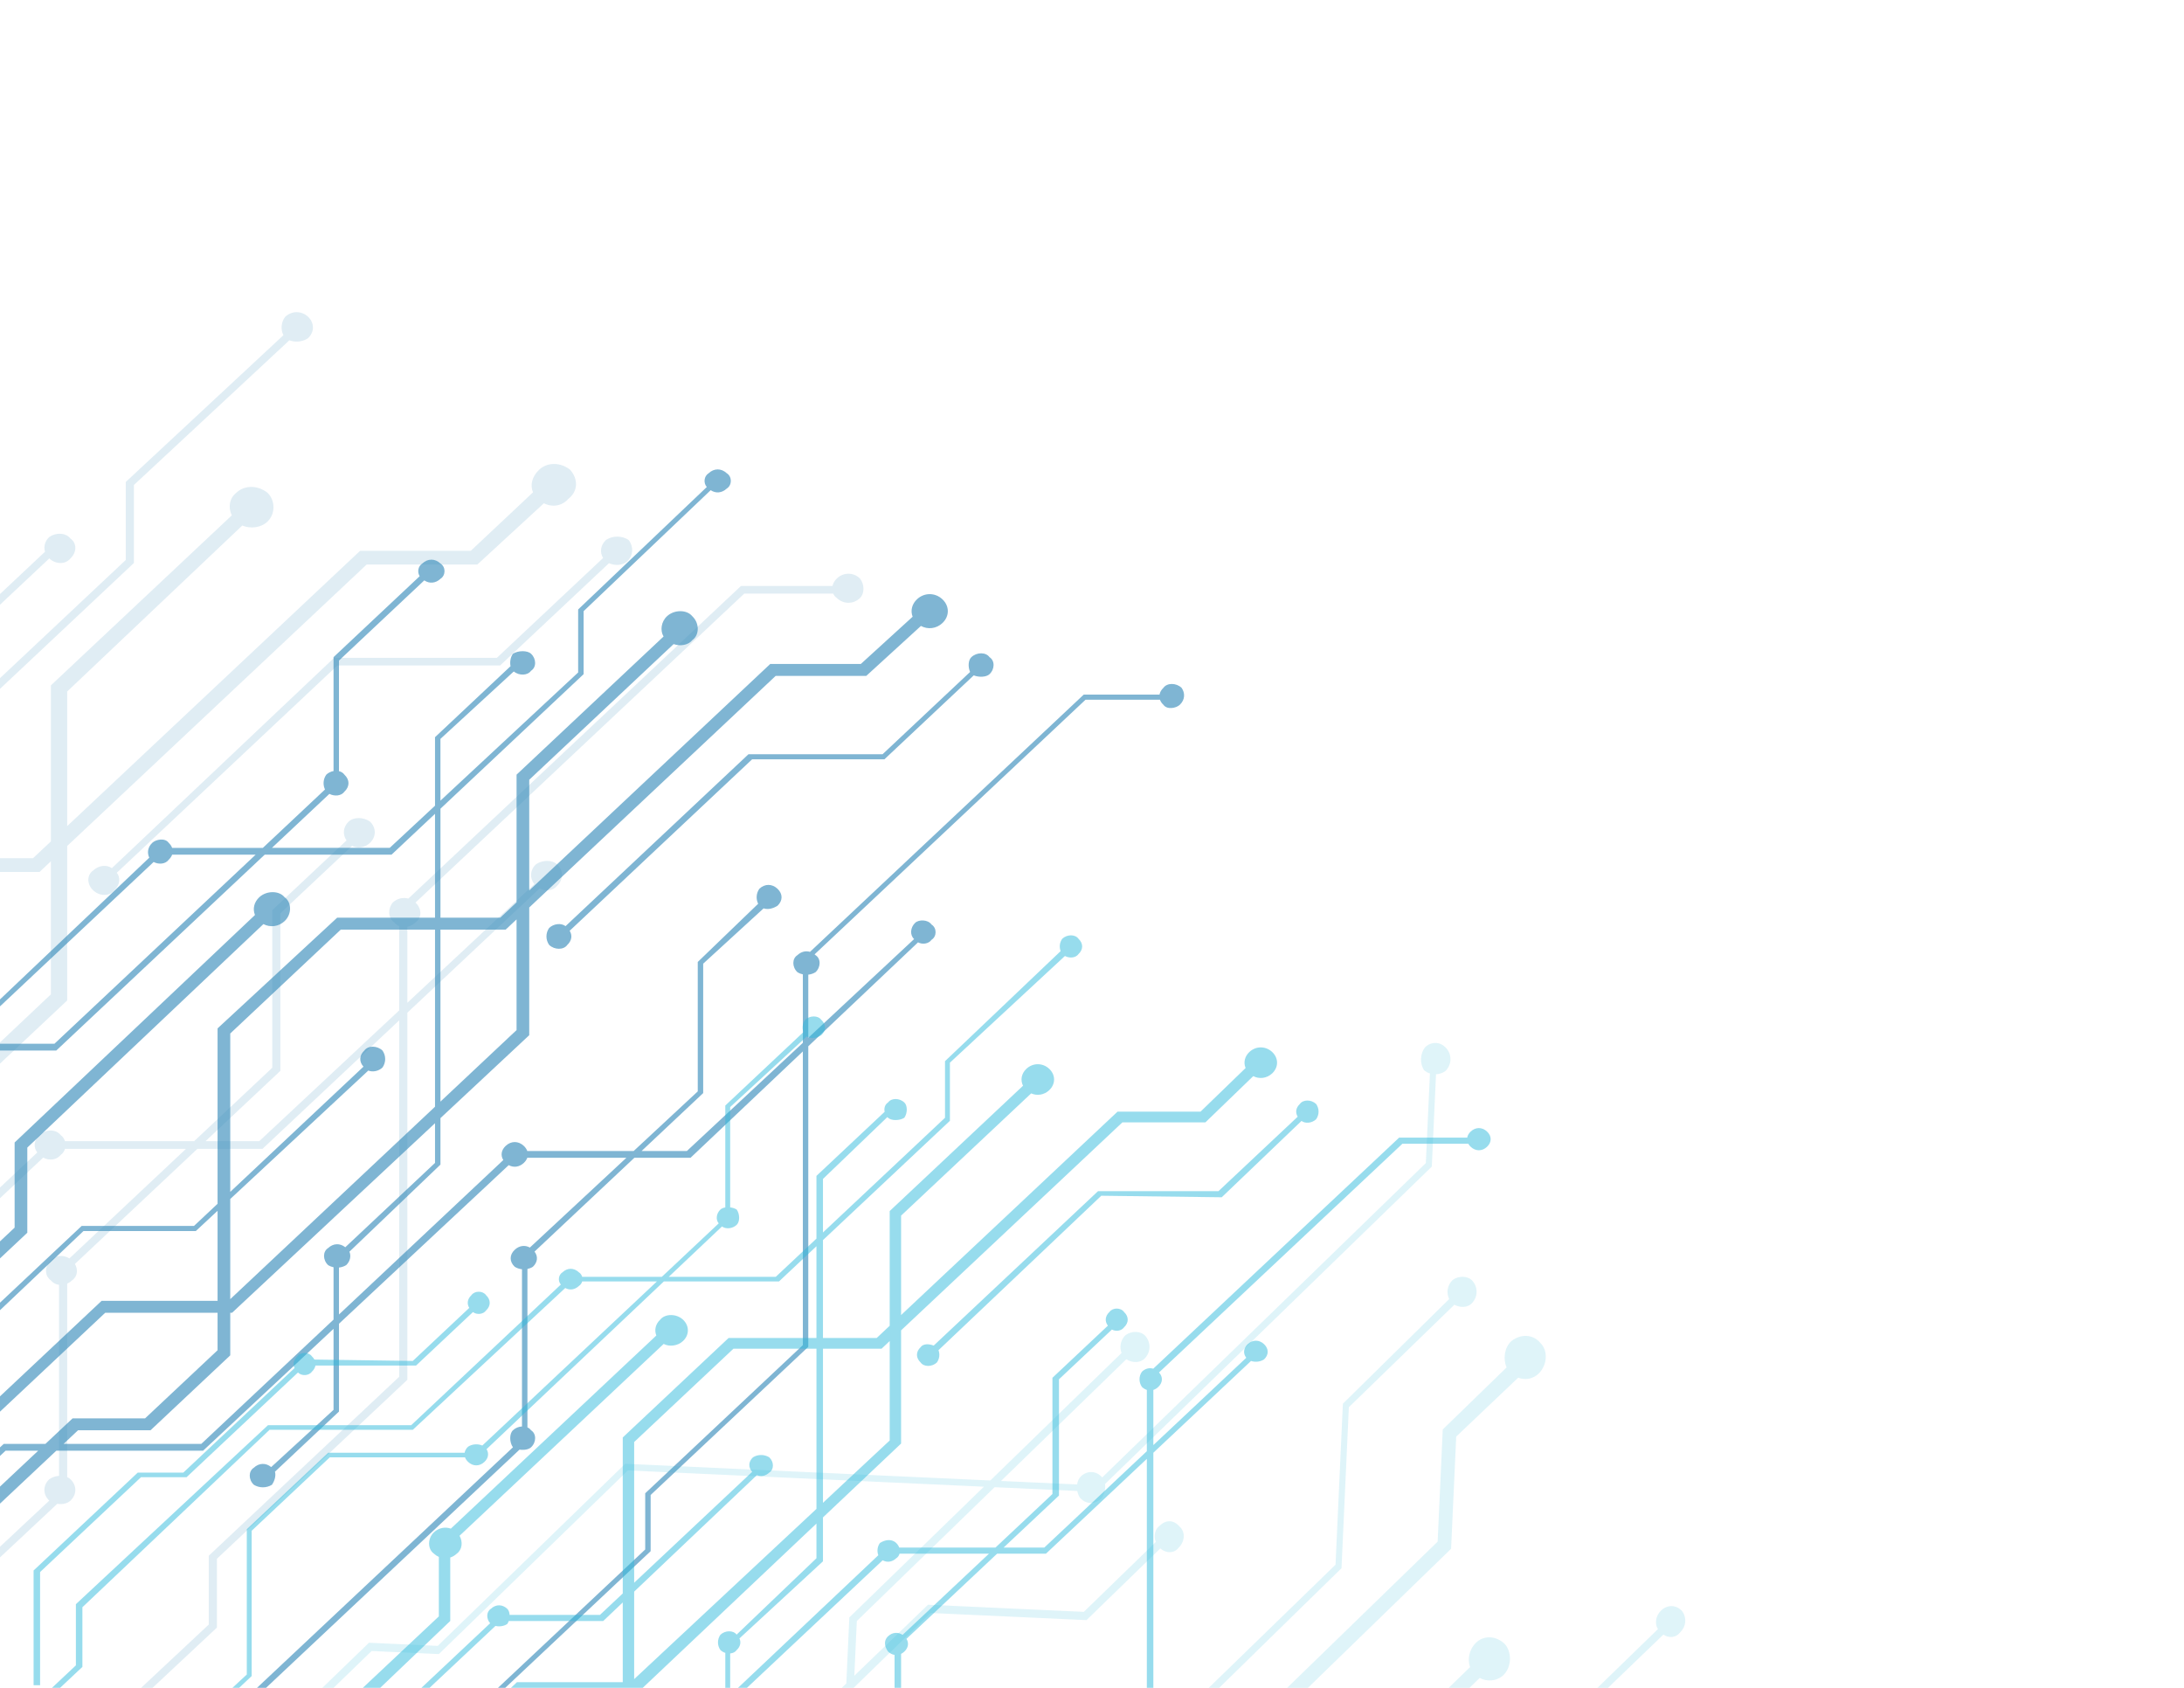 <?xml version="1.0" encoding="UTF-8" standalone="no"?><!DOCTYPE svg PUBLIC "-//W3C//DTD SVG 1.1//EN" "http://www.w3.org/Graphics/SVG/1.1/DTD/svg11.dtd"><svg width="100%" height="100%" viewBox="0 0 396 306" version="1.1" xmlns="http://www.w3.org/2000/svg" xmlns:xlink="http://www.w3.org/1999/xlink" xml:space="preserve" xmlns:serif="http://www.serif.com/" style="fill-rule:evenodd;clip-rule:evenodd;stroke-linejoin:round;stroke-miterlimit:1.414;"><path id="d-op-15" d="M51.384,60.773c-0.526,-1.063 -0.413,-2.406 0.34,-3.348c1.18,-1.109 2.951,-1.109 4.131,0c1.181,1.109 1.181,2.773 0,3.882c-0.952,0.671 -2.288,0.801 -3.389,0.389l-28.188,26.233l0,14.142l-31.281,29.395l0,24.126l12.984,0l3.247,-3.05l0,-28.286l32.801,-30.822c-0.658,-1.363 -0.507,-3.063 0.841,-4.119c1.476,-1.386 3.837,-1.386 5.607,0c1.476,1.387 1.476,3.883 0,5.269c-1.166,1.096 -3.07,1.326 -4.545,0.689l-31.753,30.092l0,24.404l53.12,-49.916l20.067,0l11.277,-10.596c-0.543,-1.289 -0.212,-2.851 1.118,-4.101c1.475,-1.387 3.836,-1.387 5.607,0c1.476,1.664 1.476,3.882 -0.295,5.269c-1.173,1.322 -2.905,1.593 -4.456,0.813l-12.07,11.111l-20.068,0l-54.3,51.025l0,28.008l-19.182,18.025l0,10.537l-20.288,19.064c0.441,0.871 0.219,2.013 -0.665,2.844c-0.432,0.406 -0.944,0.663 -1.476,0.772l0,10.32l36.189,-34.006c-0.755,-1.018 -0.62,-2.19 0.405,-3.153c1.18,-1.109 2.951,-1.109 3.836,0c0.391,0.275 0.652,0.671 0.784,1.109l23.415,0l14.166,-13.311l0,-28.562l13.471,-12.659c-0.762,-1.074 -0.629,-2.46 0.399,-3.425c0.885,-0.832 2.656,-0.832 3.836,0c1.181,1.109 1.181,2.773 0,3.882c-0.946,0.89 -2.273,1.066 -3.218,0.528l-13.013,12.228l0,28.563l-13.575,12.756l9.739,0l25.379,-23.714l0,-15.284c-0.34,-0.137 -0.645,-0.356 -0.885,-0.657c-1.18,-0.832 -1.18,-2.496 -0.295,-3.605c0.799,-0.75 1.867,-0.993 2.841,-0.728l60.313,-56.675l16.586,0c0.114,-0.491 0.389,-0.977 0.825,-1.386c1.181,-1.11 2.951,-1.11 4.132,0c0.885,1.109 0.885,2.773 0,3.605c-1.181,1.109 -2.951,1.109 -4.132,0c-0.32,-0.226 -0.553,-0.512 -0.699,-0.832l-16.122,0l-59.612,56.016c1.18,1.109 1.18,2.773 0,3.605c-0.437,0.41 -0.953,0.668 -1.476,0.775l0,13.788l23.032,-21.521c-0.89,-1.093 -0.796,-2.567 0.282,-3.58c1.18,-0.832 2.951,-0.832 3.836,0c1.181,1.109 1.181,2.773 0,3.883c-0.73,0.914 -2.062,1.075 -3.168,0.481l-23.982,22.535l0,66.554l-34.528,32.445l0,12.479l-64.039,59.899l-9.739,0l-24.789,23.294l-0.885,-1.11l25.084,-23.571l9.739,0l63.153,-59.066l0,-12.479l34.528,-32.445l0,-64.613l-24.789,23.294l-11.804,0l-22.211,20.871c0.631,1.04 0.46,2.291 -0.513,2.977c-0.27,0.254 -0.571,0.45 -0.885,0.587l0,35.079c0.222,0.098 0.422,0.226 0.59,0.384c1.18,1.109 1.18,2.773 0,3.883c-0.565,0.53 -1.489,0.722 -2.391,0.576l-74.043,69.305l-27.15,0l-4.427,4.16l-0.885,-0.832l4.722,-4.437l27.15,-0.277l73.184,-68.499c-1.177,-1.109 -1.176,-2.771 0.004,-3.879c0.518,-0.365 1.149,-0.57 1.77,-0.614l0,-34.625c-0.575,-0.075 -1.103,-0.345 -1.475,-0.811c-1.181,-0.832 -1.181,-2.496 0,-3.605c0.77,-0.965 2.211,-1.09 3.35,-0.375l21.144,-19.868l-21.94,0c-0.132,0.437 -0.393,0.834 -0.784,1.109c-0.73,0.914 -2.061,1.075 -3.168,0.481l-37.262,35.014l0,19.412l-14.334,13.241c0.37,0.942 0.131,1.968 -0.717,2.565c-1.18,1.11 -2.656,1.11 -3.836,0c-1.18,-0.831 -1.18,-2.495 0,-3.605c1.18,-1.109 2.656,-1.109 3.836,0l13.576,-12.756l0,-17.47l-28.331,26.621l-32.725,0l-38.102,36.051l-2.065,-1.942l36.298,-34.109l-7.082,0l-33.053,31.059l-1.18,-0.832l33.642,-31.613l9.149,0l6.197,-5.824l15.936,0l16.231,-14.974l-0.033,-8.042l-24.756,0l-58.727,54.907l-2.066,-1.664l59.612,-56.016l25.925,0l-0.083,-19.846l-4.889,4.594l-24.789,0l-43.086,40.487l-15.936,0l-16.231,15.252l-1.181,-0.832l16.822,-15.807l15.936,0l43.086,-40.487l24.789,0l5.471,-5.103l-0.159,-38.157l26.265,-24.403l21.543,0l0,-22.739l-9.444,8.874l-28.035,0l-45.742,42.982l-36.004,0l-19.182,18.025l0,35.496l-26.855,25.235l-1.181,-0.832l26.56,-24.958l0,-35.495l20.068,-18.857l36.004,0l44.266,-41.596l-20.658,0l-38.659,36.327l-35.118,0l-46.038,43.26l0,14.697l-8.263,7.765l-1.18,-0.832l7.968,-7.487l0,-14.698l46.922,-44.092l35.119,0l38.659,-36.327l22.724,0l13.948,-13.107c-0.632,-1.047 -0.461,-2.339 0.512,-3.254c0.307,-0.289 0.722,-0.478 1.181,-0.566l0,-24.947l19.166,-18.264c-0.518,-1.004 -0.316,-2.161 0.606,-2.811c0.885,-1.109 2.656,-1.109 3.836,0c1.181,0.832 1.181,2.496 0,3.605c-1.012,0.952 -2.46,1.087 -3.41,0.405l-18.723,17.343l0,24.711c0.42,0.1 0.827,0.275 1.181,0.524c1.18,1.109 1.18,2.773 0,3.882c-0.983,0.692 -2.373,0.809 -3.323,0.349l-12.909,12.13l25.97,0l10.034,-9.428l0,-15.252l16.637,-15.633c-0.282,-0.915 -0.024,-1.919 0.775,-2.67c1.18,-0.832 2.951,-0.832 3.836,0.278c1.18,0.831 1.18,2.495 0,3.605c-0.885,1.109 -2.656,1.109 -3.836,0l-15.936,14.974l0,13.311l29.806,-28.008l0,-14.143l28.581,-26.601Zm-59.863,140.02l-44.562,41.874l-0.295,0l0,9.151l-17.707,16.639l-16.231,0l-3.224,3.05l30.67,0l28.921,-27.176l0,-11.783c-0.425,-0.134 -0.829,-0.366 -1.181,-0.696c-0.885,-1.109 -0.885,-2.773 0,-3.605c1.08,-1.015 2.654,-1.101 3.818,-0.26l19.791,-18.597l0,-8.597Zm-39.47,-45.812c-0.579,-1.36 -0.309,-3.051 0.81,-4.103c1.771,-1.387 4.132,-1.387 5.608,0c1.77,1.386 1.77,3.882 0,5.269c-1.139,1.07 -2.806,1.314 -4.321,0.732l-52.341,49.183l0,18.857l-25.084,23.571l-25.675,0l-21.543,20.244l-1.771,-1.941l22.134,-21.076l25.674,0l23.314,-21.907l0.295,-18.857l52.9,-49.972Zm24.806,34.08l-30.193,28.371l0,21.905l44.857,-42.348l0,-38.901l-20.363,0l-24.494,23.016l0,34.445l29.066,-27.109c-1.028,-1.105 -0.978,-2.671 0.15,-3.731c1.181,-1.109 2.951,-1.109 3.837,0c1.18,1.11 1.18,2.773 0,3.883c-0.664,0.623 -1.824,0.779 -2.86,0.469Zm32.371,-32.914l-2.066,1.941l-14.165,0l0,37.508l16.231,-15.324l0,-24.125Zm100.121,-54.981c-0.633,-1.047 -0.462,-2.339 0.511,-3.254c1.181,-0.832 2.952,-0.832 4.132,0c0.885,1.109 0.885,2.773 -0.295,3.882c-0.756,0.71 -2.156,0.814 -3.284,0.313l-19.735,18.544l-29.511,0l-39.987,37.575c0.712,0.893 0.564,2.243 -0.443,3.189c-0.885,1.11 -2.656,1.11 -3.836,0c-1.181,-1.109 -1.181,-2.773 0,-3.605c1.004,-0.944 2.436,-1.084 3.386,-0.421l40.29,-38.124l29.511,0l19.261,-18.099Z" style="fill:#378bba;fill-opacity:0.153;fill-rule:nonzero;"/><path id="d-op-64" d="M128.156,88.294c-0.637,-0.719 -0.526,-1.96 0.332,-2.498c0.986,-0.926 2.3,-0.926 3.286,0c0.985,0.618 0.985,2.161 0,2.779c-0.867,0.814 -1.988,0.913 -2.917,0.294l-23.039,21.935l0,11.423l-25.956,24.389l0,19.759l10.843,0l2.957,-2.778l0,-23.155l26.656,-25.048c-0.652,-1.067 -0.447,-2.668 0.613,-3.664c1.315,-1.235 3.614,-1.235 4.6,0c1.314,1.235 1.314,3.396 0,4.322c-0.725,0.909 -2.162,1.149 -3.394,0.72l-26.176,24.596l0,20.068l43.698,-41.062l16.427,0l9.391,-8.564c-0.417,-1.069 -0.152,-2.278 0.795,-3.168c1.314,-1.235 3.285,-1.235 4.599,0c1.314,1.235 1.314,3.088 0,4.323c-1.093,1.027 -2.642,1.2 -3.889,0.517l-9.91,9.053l-16.427,0l-44.684,41.988l0,23.155l-16.099,15.035l0,8.428l-16.507,15.789c0.339,0.734 0.146,1.747 -0.577,2.427c-0.399,0.249 -0.852,0.398 -1.314,0.446l0,8.507l29.794,-27.997c-0.522,-0.836 -0.378,-1.806 0.432,-2.568c0.986,-0.926 2.3,-0.926 3.286,0c0.304,0.286 0.514,0.601 0.63,0.927l19.292,0l11.619,-10.806l0,-23.464l10.952,-10.555c-0.428,-0.868 -0.355,-1.912 0.219,-2.72c0.985,-0.926 2.299,-0.926 3.285,0c0.986,0.926 0.986,2.161 0,3.087c-0.746,0.468 -1.681,0.758 -2.519,0.47l-10.952,10.027l0,23.464l-11.17,10.497l8.213,0l21.028,-19.608l0,-12.414c-0.347,-0.073 -0.682,-0.205 -0.986,-0.395c-0.986,-0.927 -0.986,-2.47 0,-3.088c0.676,-0.635 1.507,-0.834 2.28,-0.598l49.631,-46.638l13.744,0c0.076,-0.435 0.314,-0.86 0.713,-1.235c0.657,-0.926 2.299,-0.926 3.285,0c0.657,0.927 0.657,2.162 -0.328,3.088c-0.658,0.617 -2.3,0.926 -2.957,0c-0.304,-0.286 -0.514,-0.6 -0.631,-0.926l-13.497,0l-49.125,46.161c0.058,0.046 0.115,0.096 0.171,0.148c0.985,0.618 0.985,2.161 0,3.088c-0.399,0.249 -0.852,0.398 -1.315,0.446l0,11.443l19.193,-17.897c-0.789,-0.688 -0.725,-2.084 0.192,-2.946c0.657,-0.617 2.3,-0.617 2.957,0.309c0.986,0.618 0.986,2.161 0,2.779c-0.522,0.735 -1.664,0.887 -2.442,0.455l-19.9,18.842l0,54.49l-28.584,26.859l0,10.189l-52.568,49.397l-8.214,0l-20.041,19.141l-0.986,-0.926l20.699,-19.142l8.214,0l51.911,-48.779l0,-10.188l28.584,-26.86l0,-53.248l-20.37,19.287l-10.186,0l-18.096,17.005c0.67,0.875 0.569,1.935 -0.302,2.754c-0.304,0.191 -0.639,0.322 -0.986,0.395l0,28.72c0.264,0.116 0.492,0.29 0.657,0.524c0.986,0.617 0.986,2.161 0,3.087c-0.429,0.403 -1.278,0.543 -2.09,0.42l-60.663,57.004l-22.342,0l-3.614,3.396l-0.986,-0.617l3.943,-3.705l22.342,0l60.125,-56.498c-0.658,-0.926 -0.658,-2.47 0,-3.087c0.46,-0.433 1.063,-0.663 1.642,-0.692l0,-28.5c-0.463,-0.048 -0.915,-0.197 -1.314,-0.447c-0.986,-0.926 -0.986,-2.161 0,-3.087c0.813,-0.764 1.85,-0.898 2.742,-0.401l17.495,-16.271l-17.964,0c-0.116,0.326 -0.326,0.641 -0.63,0.927c-0.812,0.763 -1.847,0.897 -2.738,0.403l-30.774,28.751l0,15.921l-11.61,10.909c0.224,0.729 -0.078,1.705 -0.547,2.366c-0.986,0.617 -2.3,0.617 -3.285,0c-0.986,-0.926 -0.986,-2.47 0,-3.087c0.941,-0.885 2.181,-0.925 3.15,-0.12l11.306,-10.377l0,-14.691l-23.656,22.1l-26.613,0l-31.54,29.639l-1.643,-1.544l29.898,-28.095l-5.914,0l-27.27,25.625l-0.985,-0.926l27.926,-25.934l7.557,0l4.928,-4.631l13.143,0l13.142,-12.349l0,-6.792l-20.371,0l-48.297,45.384l-1.314,-1.544l48.954,-46.001l21.028,0l0,-16.326l-3.943,3.668l-20.37,0l-35.484,33.652l-13.142,0l-13.471,12.349l-0.657,-0.617l13.471,-12.967l13.471,0l35.483,-33.343l20.37,0l4.272,-4.014l0,-31.799l21.684,-20.068l17.742,0l0,-18.832l-7.885,7.409l-22.999,0l-37.784,35.504l-29.569,0l-15.771,14.819l0,29.33l-22.341,20.685l-0.657,-0.617l21.684,-20.685l0,-29.33l16.756,-15.437l29.57,0l36.469,-34.269l-15.14,0c-0.116,0.326 -0.327,0.641 -0.63,0.926c-0.544,0.766 -1.761,0.899 -2.723,0.398l-30.461,28.623l-28.913,0l-38.112,35.504l0,12.35l-6.571,6.174l-0.985,-0.617l6.571,-6.175l0,-12.04l38.44,-36.122l29.241,0l30,-28.48c-0.412,-0.865 -0.298,-1.899 0.556,-2.702c0.657,-0.617 2.3,-0.926 2.957,0c0.303,0.285 0.514,0.6 0.63,0.926l16.454,0l11.266,-10.586c-0.411,-0.862 -0.333,-1.89 0.234,-2.689c0.373,-0.351 0.841,-0.569 1.314,-0.654l0,-20.649l15.62,-14.677c-0.466,-0.731 -0.306,-1.811 0.479,-2.303c0.986,-0.926 2.3,-0.926 3.285,0c0.986,0.617 0.986,2.161 0,2.779c-0.871,0.819 -2,0.913 -2.931,0.284l-15.467,14.535l0,20.052c0.402,0.097 0.754,0.308 0.985,0.633c0.986,0.926 0.986,2.161 0,3.087c-0.543,0.766 -1.76,0.899 -2.723,0.398l-10.419,9.79l21.356,0l8.214,-7.644l0,-12.423l13.698,-12.872c-0.16,-0.715 -0.016,-1.628 0.43,-2.256c0.985,-0.618 2.628,-0.618 3.285,0c0.986,0.926 0.986,2.47 0,3.087c-0.625,0.881 -2.14,0.924 -3.135,0.13l-13.293,12.219l0,11.198l24.97,-23.238l0,-11.423l23.324,-22.201Zm-49.279,115.34l-36.798,34.367l-0.329,0l0,7.718l-14.456,13.585l-13.142,0l-2.628,2.469l24.97,0l23.984,-22.537l0,-9.485c-0.347,-0.073 -0.682,-0.204 -0.986,-0.394c-0.985,-0.927 -0.985,-2.47 0,-3.088c0.93,-0.873 2.152,-0.923 3.115,-0.148l16.27,-15.288l0,-7.199Zm-32.645,-37.749c-0.444,-1.08 -0.185,-2.312 0.775,-3.215c1.314,-1.234 3.614,-1.234 4.6,0c1.314,0.927 1.314,3.088 0,4.323c-1.08,1.015 -2.605,1.196 -3.844,0.541l-42.81,40.52l0,15.437l-20.699,19.45l-21.027,0l-17.742,16.671l-1.643,-1.543l18.399,-17.289l21.027,0l19.385,-18.216l0,-15.436l43.579,-41.243Zm20.547,28.206l-25.029,23.284l0,18.156l37.127,-34.887l0,-32.108l-17.085,0l-20.042,18.833l0,28.712l24.155,-22.698c-0.824,-0.904 -0.772,-2.053 0.158,-2.927c0.657,-0.926 2.3,-0.926 3.286,0c0.657,0.927 0.657,2.161 0,3.088c-0.72,0.676 -1.789,0.858 -2.57,0.547Zm26.883,-27.407l-1.972,1.852l-11.828,0l0,31.182l13.8,-12.966l0,-20.068Zm82.237,-44.86c-0.416,-0.921 -0.34,-2.15 0.229,-2.685c0.986,-0.926 2.629,-0.926 3.286,0c0.985,0.618 0.985,2.161 0,3.088c-0.569,0.534 -1.877,0.606 -2.858,0.215l-16.198,15.221l-23.985,0l-33.08,31.085c0.523,0.835 0.378,1.805 -0.432,2.567c-0.657,0.926 -2.3,0.926 -3.285,0c-0.658,-0.926 -0.658,-2.161 0,-3.087c0.853,-0.802 2.199,-0.91 2.971,-0.323l33.169,-31.168l24.313,0l15.87,-14.913Z" style="fill:#378bba;fill-opacity:0.639;fill-rule:nonzero;"/><path id="l-op-15" d="M301.599,296.345c1.012,0.688 2.277,0.578 3.01,-0.367c1.162,-1.129 1.229,-2.603 0.452,-3.82c-1.054,-1.23 -2.716,-1.306 -3.878,-0.177c-0.992,0.963 -1.196,2.392 -0.571,3.372l-27.741,26.944l-13.838,-0.927l-30.876,30.199l-24.029,-1.098l0.592,-12.971l3.486,-3.386l27.979,1.278l32.111,-31.189c1.356,0.75 3.163,0.59 4.315,-0.529c1.453,-1.411 1.574,-4.064 0.256,-5.601c-1.595,-1.55 -3.811,-1.651 -5.263,-0.241c-1.121,1.089 -1.614,2.911 -1.047,4.398l-31.359,30.459l-24.377,-1.114l52.287,-50.787l0.929,-20.341l11.236,-10.676c1.297,0.484 2.699,0.241 3.722,-0.753c1.452,-1.411 1.85,-4.051 0.255,-5.601c-1.317,-1.538 -3.533,-1.639 -5.263,-0.241c-1.204,1.17 -1.493,3.193 -0.806,4.727l-11.583,11.251l-0.929,20.341l-53.45,51.915l-27.979,-1.278l-18.963,18.336l-10.722,-0.49l-19.933,19.361c-0.933,-0.433 -1.987,-0.247 -2.631,0.583c-0.459,0.333 -0.749,0.863 -0.865,1.438l-10.283,-0.47l35.606,-34.584c1.011,0.477 2.263,0.393 3.185,-0.276c1.162,-1.128 1.242,-2.897 0.188,-4.127c-0.318,-0.278 -0.688,-0.481 -1.083,-0.605l1.066,-23.325l13.943,-13.543l28.256,1.291l13.381,-12.997c1.05,0.945 2.51,0.919 3.319,-0.125c1.162,-1.128 1.243,-2.897 0.175,-3.832c-1.054,-1.23 -2.439,-1.293 -3.601,-0.165c-0.892,0.648 -1.14,1.86 -0.712,2.946l-13.048,12.674l-28.256,-1.291l-13.358,12.876l0.453,-9.921l24.982,-24.264l14.99,0.684c0.08,0.425 0.236,0.839 0.469,1.204c1.054,1.229 2.717,1.305 3.878,0.177c0.58,-0.748 0.815,-1.765 0.685,-2.638l59.25,-57.548l0.765,-16.742c0.6,-0.024 1.194,-0.215 1.692,-0.576c1.162,-1.129 1.243,-2.897 0.188,-4.127c-1.054,-1.23 -2.716,-1.306 -3.878,-0.177c-0.885,1.141 -0.966,2.91 -0.189,4.127c0.318,0.278 0.689,0.481 1.083,0.605l-0.742,16.249l-58.678,56.994c-1.055,-1.23 -2.717,-1.306 -3.879,-0.177c-0.366,0.356 -0.592,0.874 -0.674,1.446l-13.798,-0.63l22.72,-22.068c1.056,0.694 2.489,0.682 3.276,-0.082c1.162,-1.129 1.242,-2.898 0.188,-4.128c-0.79,-0.922 -2.453,-0.998 -3.601,-0.164c-0.903,0.877 -1.153,2.142 -0.724,3.239l-23.798,23.114l-66.208,-3.024l-33.987,33.011l-12.466,-0.569l-63.022,60.931l-0.458,10.024l-24.11,23.418l1.054,1.23l24.414,-23.996l0.458,-10.023l62.151,-60.085l12.189,0.557l34.277,-33.294l64.546,2.949l-24.401,23.701l-0.547,11.973l-22.04,21.244c-0.988,-0.559 -2.197,-0.411 -3.103,0.468c-0.236,0.23 -0.414,0.527 -0.533,0.862l-38.013,-1.736l-74.655,72.512l-1.226,26.827l-4.357,4.232l1.054,1.23l4.661,-4.809l1.226,-26.827l73.784,-71.666l37.371,1.707c0.056,0.526 0.226,1.051 0.513,1.501c1.054,1.23 2.716,1.306 3.878,0.177c0.737,-0.95 0.916,-2.334 0.5,-3.303l20.841,-20.242l-0.996,21.789c-0.504,0.064 -0.993,0.248 -1.413,0.553c-0.755,0.974 -0.925,2.405 -0.475,3.56l-36.565,35.516l-19.391,-0.886l-17.126,16.352l1.054,1.23l16.558,-16.083l17.452,0.797l-27.886,27.087l-1.482,32.428l-37.763,36.679l1.845,2.152l35.741,-34.949l-0.334,7.32l-32.535,31.601l0.777,1.217l33.116,-32.165l0.429,-9.394l5.811,-5.682l0.741,-16.215l15.686,-15.236l8.311,0.38l-1.131,24.764l-57.807,56.147l1.858,1.858l58.665,-56.7l1.185,-25.942l19.946,0.911l-4.939,4.796l-1.042,22.823c-0.302,0.096 -0.591,0.239 -0.853,0.429c-0.844,0.82 -1.117,1.977 -0.8,3.02l-41.124,39.673l-0.45,15.932l-16.254,15.505l1.068,0.935l16.267,-15.8l0.727,-15.919l40.378,-39.219c1.067,0.935 2.73,1.011 3.878,0.177c0.885,-1.141 0.966,-2.91 0.189,-4.127c-0.534,-0.467 -1.217,-0.72 -1.909,-0.752l1.006,-22.036l5.52,-5.361l38.228,1.746l25.563,-24.829l0.983,-21.521l22.654,1.035l-9.234,9.032l-1.279,28.006l-42.889,41.658c-1.035,-0.809 -2.394,-0.737 -3.164,0.256c-1.162,1.128 -1.243,2.897 -0.175,3.832c0.27,0.423 0.646,0.708 1.072,0.853l-1.513,33.1l-18.881,18.34l-35.459,-1.62l-26.434,25.676l0.791,0.922l26.13,-25.099l35.459,1.62l19.753,-19.186l1.541,-33.749c0.401,-0.124 0.794,-0.354 1.142,-0.692c0.947,-0.688 1.168,-2.011 0.626,-3.143l41.907,-40.704l-0.826,18.066c-0.436,0.105 -0.837,0.354 -1.144,0.751c-0.95,0.689 -1.169,2.017 -0.622,3.151l-36.405,35.63l-1.602,35.081l-45.316,44.015l-14.959,-0.683l-7.857,7.913l0.791,0.922l7.552,-7.336l14.959,0.684l46.188,-44.862l1.602,-35.082l35.897,-35.132c0.86,0.744 2.21,0.655 3.198,-0.304c1.162,-1.129 1.243,-2.898 0.175,-3.833c-0.316,-0.368 -0.686,-0.633 -1.074,-0.793l0.895,-19.599l13.73,-13.335c1.01,0.678 2.268,0.565 2.997,-0.376c0.348,-0.338 0.599,-0.734 0.752,-1.148l25.065,1.145l18.909,-18.366c0.861,0.612 2.115,0.482 3.047,-0.424c1.162,-1.128 1.242,-2.897 0.175,-3.832c-1.054,-1.23 -2.717,-1.306 -3.602,-0.165c-0.999,0.726 -1.19,2.16 -0.528,3.331l-18.488,17.957l-24.455,-1.117c-0.097,-0.464 -0.329,-0.889 -0.7,-1.214c-0.777,-1.217 -2.439,-1.293 -3.601,-0.164c-1,0.725 -1.19,2.159 -0.528,3.33l-12.679,12.314l1.199,-26.237l9.586,-9.311l15.236,0.696l16.548,-16.073c0.804,0.217 1.777,0.061 2.53,-0.485c1.162,-1.129 1.243,-2.897 0.189,-4.127c-1.068,-0.935 -2.73,-1.011 -3.602,-0.165c-1.113,1.081 -1.234,2.75 -0.315,3.969l-15.837,15.382l-13.296,-0.608l29.629,-28.779l13.851,0.633l28.228,-27.157Zm-142.781,53.534l-43.762,42.313l-0.027,0.59l-9.418,-0.43l-17.139,16.646l-0.741,16.215l-3.195,3.103l1.387,-30.365l28.468,-27.65l11.827,0.54c0.123,0.353 0.321,0.671 0.598,0.914c0.777,1.217 2.439,1.293 3.601,0.164c1.1,-0.798 1.221,-2.455 0.303,-3.674l19.322,-18.767l8.776,0.401Zm43.956,41.348c1.272,0.803 2.9,0.565 4.245,-0.742c1.452,-1.411 1.574,-4.064 0.256,-5.601c-1.318,-1.538 -3.811,-1.651 -5.264,-0.241c-1.157,1.347 -1.468,3.101 -0.899,4.536l-49.493,48.073c-1.372,-0.869 -3.292,-0.747 -4.496,0.423c-0.409,0.397 -0.713,0.893 -0.908,1.435l-15.504,-0.708l-24.691,23.983l-1.172,25.647l-21.192,20.302l1.845,2.153l21.8,-21.456l1.158,-25.353l23.239,-22.572l14.395,0.657c0.146,0.558 0.403,1.08 0.774,1.513c1.318,1.537 3.811,1.651 5.263,0.24c1.046,-1.015 1.401,-2.673 1.028,-4.097l49.616,-48.192Zm4.784,46.063c1.035,0.809 2.394,0.738 3.164,-0.255c1.148,-0.834 1.243,-2.897 0.175,-3.833c-0.777,-1.217 -2.439,-1.293 -3.601,-0.164c-0.983,0.714 -1.194,2.329 -0.565,3.365l-13.804,13.408l-0.948,26.84l-29.035,27.92l-0.526,11.497l-24.387,23.406l-27.425,-1.253l-0.067,1.474l27.979,1.278l25.272,-24.546l0.512,-11.203l28.758,-27.933l0.948,-26.839l13.55,-13.162Zm-37.629,-72.195l-29.691,28.839l-21.885,-1l44.154,-42.887l39.06,1.785l-0.929,20.341l-24.11,23.418l-34.628,-1.582l28.639,-27.816c1.068,0.811 2.627,0.842 3.721,0.048c0.884,-1.141 0.965,-2.91 0.188,-4.127c-1.068,-0.935 -2.73,-1.011 -3.878,-0.177c-0.88,0.854 -0.981,2.083 -0.641,3.158Zm34.676,-31.145l-2.324,2.257l-0.646,14.151l-37.675,-1.722l16.267,-15.8l24.378,1.114Zm59.101,-97.41c1.035,0.582 2.354,0.531 3.098,-0.191c1.162,-1.129 1.243,-2.898 0.188,-4.127c-0.79,-0.923 -2.452,-0.999 -3.601,-0.165c-0.964,0.936 -1.184,2.313 -0.629,3.457l-19.272,18.972l-1.333,29.186l-39.47,38.336c-1.034,-0.582 -2.354,-0.531 -3.097,0.191c-1.162,1.129 -1.243,2.898 -0.189,4.128c0.777,1.217 2.439,1.293 3.601,0.164c0.961,-0.933 1.183,-2.304 0.635,-3.446l39.601,-38.733l1.333,-29.186l19.135,-18.586Z" style="fill:#30b9db;fill-opacity:0.153;fill-rule:nonzero;"/><path id="l-op-50" d="M192.312,172.43c-0.278,-0.733 -0.182,-1.571 0.288,-2.233c0.885,-0.832 2.361,-0.832 2.951,0c0.885,0.832 0.885,1.941 0,2.773c-0.491,0.692 -1.595,0.809 -2.462,0.349l-20.852,19.34l0,10.538l-23.019,21.63l0,17.748l9.739,0l2.361,-2.219l0,-20.798l24.177,-22.718c-0.51,-1.012 -0.305,-2.209 0.612,-3.072c1.181,-1.109 2.951,-1.109 4.132,0c1.18,1.11 1.18,2.774 0,3.883c-0.918,0.862 -2.192,1.054 -3.269,0.576l-23.586,22.163l0,18.025l39.25,-36.882l15.05,0l8.166,-7.906c-0.411,-0.975 -0.182,-2.092 0.688,-2.909c1.18,-1.109 2.951,-1.109 4.131,0c1.181,1.109 1.181,2.773 0,3.882c-0.965,0.907 -2.324,1.073 -3.432,0.497l-8.667,8.377l-15.051,0l-40.135,37.714l0,20.521l-14.166,13.392l0,7.961l-15.142,13.979c0.331,0.702 0.165,1.481 -0.498,2.105c-0.262,0.369 -0.699,0.574 -1.181,0.616l0,7.58l26.859,-25.385c-0.273,-0.731 -0.176,-1.564 0.291,-2.223c0.886,-0.555 2.066,-0.832 2.951,0c0.258,0.242 0.44,0.53 0.548,0.832l17.454,0l10.329,-9.706l0,-21.075l10.057,-9.451c-0.601,-0.785 -0.511,-1.738 0.272,-2.474c0.59,-0.831 2.066,-0.831 2.656,0c0.885,0.832 0.885,1.942 0,2.774c-0.47,0.662 -1.502,0.797 -2.201,0.404l-9.603,9.024l0,21.075l-10.034,9.429l7.378,0l18.592,-17.47l0,-11.115c-0.312,-0.099 -0.613,-0.276 -0.886,-0.532c-0.59,-0.832 -0.59,-1.942 0,-2.774c0.607,-0.57 1.354,-0.749 2.048,-0.537l44.58,-41.891l12.345,0c0.068,-0.39 0.281,-0.772 0.64,-1.109c0.885,-0.832 2.065,-0.832 2.951,0c0.885,0.832 0.885,1.941 0,2.773c-0.886,0.832 -2.066,0.832 -2.951,0c-0.186,-0.174 -0.333,-0.361 -0.44,-0.554l-11.955,0l-44.125,41.462c0.741,0.813 0.694,1.845 -0.142,2.63c-0.272,0.256 -0.573,0.433 -0.885,0.532l0,10.005l16.845,-15.828c-0.602,-0.786 -0.511,-1.738 0.271,-2.474c0.886,-0.832 2.066,-0.832 2.952,0c0.885,0.832 0.885,1.941 0,2.773c-0.7,0.438 -1.583,0.53 -2.36,0.276l-17.708,16.64l0,49.361l-25.675,23.848l0,9.429l-47.217,44.369l-7.378,0l-18.297,16.916l-0.59,-0.555l18.297,-17.47l7.377,0l46.628,-43.815l0,-9.151l25.675,-24.126l0,-47.697l-18.297,17.193l-8.854,0l-16.433,15.442c0.469,0.751 0.34,1.622 -0.388,2.306c-0.186,0.174 -0.384,0.312 -0.59,0.413l0,28.15l-56.071,52.688l-20.068,0l-3.246,3.051l-0.59,-0.832l3.541,-3.328l19.773,0l55.48,-52.134l0,-27.407c-0.415,-0.064 -0.822,-0.264 -1.18,-0.601c-0.59,-0.832 -0.885,-1.941 0,-2.773c0.783,-0.736 1.796,-0.821 2.633,-0.256l15.664,-14.719l-16.216,0c-0.093,0.34 -0.295,0.637 -0.606,0.832c-0.727,0.684 -1.655,0.806 -2.454,0.365l-27.647,25.979l0,14.42l-12.69,11.925l-0.59,-0.832l12.395,-11.647l0,-13.034l-20.953,19.689l-23.934,0l-28.596,26.622l-1.475,-1.387l27.101,-25.235l-5.558,0l-24.494,23.017l-0.591,-0.555l24.79,-23.294l6.747,0l4.467,-4.159l12.099,0l11.805,-11.37l0,-5.823l-18.297,0l-43.381,40.764l-1.476,-1.664l43.972,-41.319l19.182,0l0,-14.454l-3.541,3.362l-17.129,0c-0.071,0.199 -0.165,0.388 -0.283,0.554c-0.632,0.396 -1.414,0.51 -2.132,0.34l-30.92,29.055l-11.805,0l-11.804,11.37l-0.886,-0.832l12.395,-11.647l11.804,0l30.256,-28.431c-0.742,-0.84 -0.695,-2.104 0.141,-2.628c0.885,-0.832 2.066,-0.832 2.951,0c0.262,0.247 0.408,0.657 0.437,1.11l16.384,0l4.132,-3.883l0,-28.285l19.182,-18.025l15.936,0l0,-16.639l-6.787,6.378l-20.876,0l-32.155,30.411c0.473,0.752 0.345,1.626 -0.385,2.312c-0.885,0.832 -2.065,0.832 -2.951,0c-0.273,-0.257 -0.461,-0.539 -0.566,-0.832l-24.518,0l-14.165,13.311l0,26.344l-19.773,18.58l-0.885,-0.555l19.772,-18.302l0,-26.345l14.756,-13.865l24.74,0c0.068,-0.391 0.281,-0.773 0.639,-1.109c0.764,-0.479 1.747,-0.545 2.571,-0.198l31.662,-29.752l-13.557,0c-0.091,0.333 -0.293,0.635 -0.608,0.832c-0.731,0.687 -1.662,0.807 -2.462,0.361l-27.639,25.706l-25.97,0l-33.938,32.168l0,10.815l-6.197,5.823l-0.591,-0.831l5.608,-5.269l0,-11.093l34.823,-32.445l25.969,0l27.137,-25.499c-0.561,-0.648 -0.458,-1.751 0.309,-2.232c0.885,-0.831 2.066,-0.831 2.951,0c0.315,0.198 0.517,0.5 0.608,0.832l14.443,0l10.315,-9.693c-0.561,-0.652 -0.458,-1.788 0.309,-2.508c0.207,-0.195 0.523,-0.321 0.885,-0.379l0,-18.478l14.166,-13.312c-0.27,-0.73 -0.172,-1.56 0.294,-2.217c0.886,-0.832 2.361,-0.832 2.951,0c0.886,0.831 0.886,1.941 0,2.773c-0.786,0.492 -1.805,0.766 -2.643,0.239l-13.883,12.794l0,18.188c0.425,0.051 0.845,0.182 1.181,0.392c0.59,0.832 0.59,2.218 0,2.773c-0.765,0.718 -1.97,0.816 -2.664,0.294l-9.659,9.134l19.405,0l7.378,-6.932l0,-11.37l12.366,-11.62c-0.145,-0.662 0.061,-1.342 0.619,-1.691c0.59,-0.832 2.066,-0.832 2.951,0c0.59,0.555 0.59,1.941 0,2.773c-0.885,0.555 -2.361,0.555 -2.951,0c-0.044,-0.041 -0.085,-0.083 -0.125,-0.127l-11.68,11.22l0,9.705l22.134,-20.798l0,-10.26l20.96,-19.952Zm-44.274,103.787l-32.757,30.971l-0.295,0l0,6.655l-12.985,12.479l-12.1,0l-2.383,2.218l22.451,0l21.543,-20.361l0,-8.519c-0.321,-0.101 -0.628,-0.273 -0.885,-0.514c-0.591,-0.832 -0.591,-1.942 0,-2.773c0.878,-0.826 2.336,-0.832 2.936,-0.021l14.475,-13.845l0,-6.29Zm-29.032,-34.093c-0.392,-0.967 -0.158,-2.069 0.701,-2.877c0.886,-1.109 2.952,-1.109 4.132,0c1.18,1.109 1.18,2.773 0,3.882c-0.953,0.896 -2.482,1.068 -3.502,0.518l-37.014,34.782c0.641,1.107 0.473,2.557 -0.504,3.246c-0.352,0.331 -0.756,0.562 -1.181,0.696l0,11.506l-18.297,17.47l-19.182,0l-15.936,14.975l-1.476,-1.387l16.527,-15.529l18.887,0l17.411,-16.361l0,-10.784c-0.316,-0.138 -0.616,-0.333 -0.885,-0.586c-1.18,-0.832 -1.18,-2.773 0,-3.882c0.86,-0.808 2.032,-1.027 3.062,-0.659l37.257,-35.01Zm-33.92,-5.008c-0.469,-0.751 -0.339,-1.622 0.389,-2.306c0.59,-0.832 2.065,-0.832 2.656,0c0.885,0.832 0.885,1.941 0,2.773c-0.511,0.72 -1.686,0.817 -2.375,0.29l-10.315,9.693l-18.248,0c-0.068,0.391 -0.281,0.773 -0.639,1.109c-0.551,0.777 -1.873,0.829 -2.527,0.156l-20.197,18.979l-8.263,0l-18.297,17.193l0,20.521l-1.18,0l0,-20.798l18.887,-17.748l8.263,0l20.168,-18.952c-0.343,-0.706 -0.18,-1.494 0.49,-2.124c0.59,-0.832 2.065,-0.832 2.656,0c0.194,0.183 0.345,0.379 0.454,0.582l17.843,0.25l10.235,-9.618Zm52.143,30.326l-22.243,21.113l0,15.863l33.052,-30.863l0,-29.039l-15.051,0l-18.001,16.916l0,25.512l21.401,-20.11c-0.741,-0.813 -0.693,-1.844 0.142,-2.629c0.885,-0.555 2.066,-0.555 2.951,0c0.885,0.832 0.885,2.218 0,2.773c-0.667,0.626 -1.501,0.781 -2.251,0.464Zm24.089,-24.313l-1.476,1.387l-10.624,0l0,27.937l12.1,-11.299l0,-18.025Zm73.98,-40.676c-0.469,-0.751 -0.34,-1.623 0.388,-2.306c0.59,-0.832 2.066,-0.832 2.951,0c0.59,0.831 0.59,1.941 0,2.773c-0.76,0.714 -1.955,0.815 -2.651,0.303l-14.465,13.839l-21.839,-0.277l-29.516,28c0.275,0.732 0.179,1.567 -0.29,2.227c-0.885,0.832 -2.361,0.832 -2.951,0c-0.885,-0.832 -0.885,-1.942 0,-2.773c0.474,-0.669 1.521,-0.621 2.373,-0.289l29.794,-27.997l21.838,0l14.368,-13.5Z" style="fill:#30b9db;fill-opacity:0.502;fill-rule:nonzero;"/></svg>